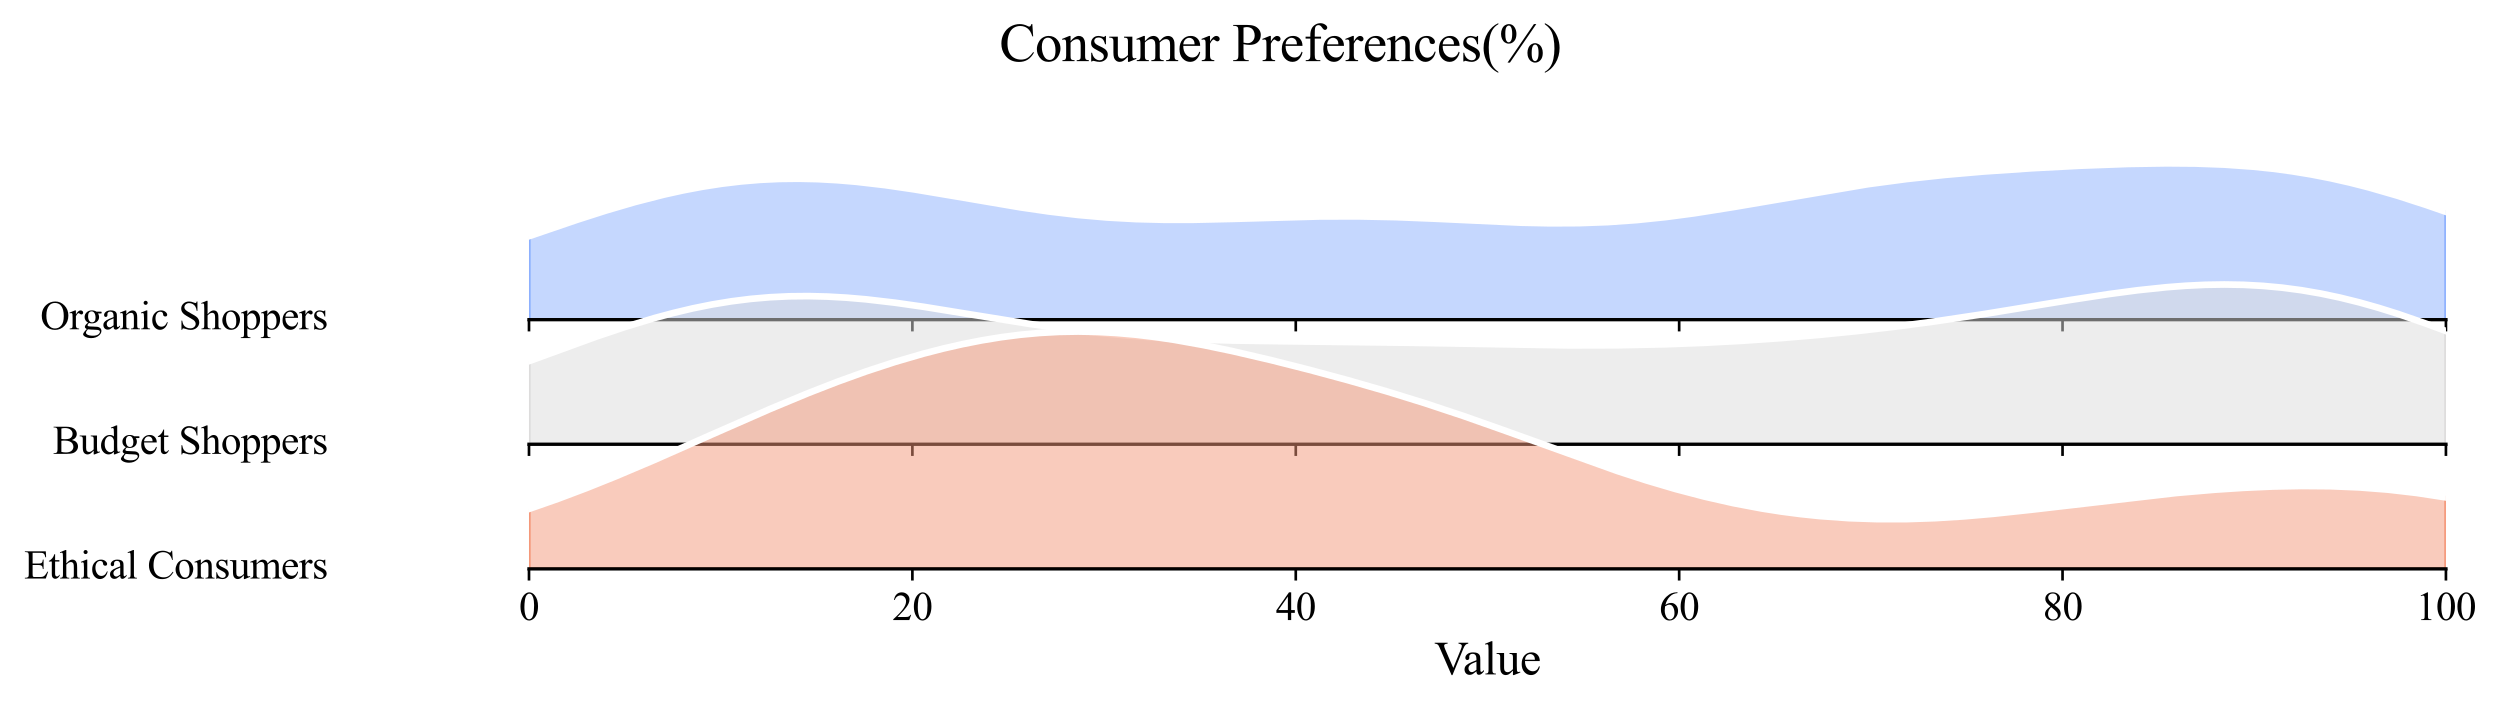 <?xml version="1.0" encoding="utf-8" standalone="no"?>
<!DOCTYPE svg PUBLIC "-//W3C//DTD SVG 1.1//EN"
  "http://www.w3.org/Graphics/SVG/1.1/DTD/svg11.dtd">
<svg xmlns:xlink="http://www.w3.org/1999/xlink" width="749.018pt" height="212.255pt" viewBox="0 0 749.018 212.255" xmlns="http://www.w3.org/2000/svg" version="1.1">
 <defs>
  <style type="text/css">*{stroke-linejoin: round; stroke-linecap: butt}</style>
 </defs>
 <g id="figure_1">
  <g id="patch_1">
   <path d="M 0 212.255 
L 749.018 212.255 
L 749.018 0 
L 0 0 
z
" style="fill: #ffffff"/>
  </g>
  <g id="axes_1">
   <g id="patch_2">
    <path d="M 158.491 95.78 
L 732.818 95.78 
L 732.818 21.12 
L 158.491 21.12 
L 158.491 95.78 
z
" style="fill: none; opacity: 0"/>
   </g>
   <g id="FillBetweenPolyCollection_1">
    <defs>
     <path id="m01e2f250e3" d="M 158.491 -141.492 
L 158.491 -116.475 
L 161.377 -116.475 
L 164.263 -116.475 
L 167.149 -116.475 
L 170.035 -116.475 
L 172.921 -116.475 
L 175.807 -116.475 
L 178.693 -116.475 
L 181.579 -116.475 
L 184.465 -116.475 
L 187.351 -116.475 
L 190.237 -116.475 
L 193.123 -116.475 
L 196.009 -116.475 
L 198.895 -116.475 
L 201.782 -116.475 
L 204.668 -116.475 
L 207.554 -116.475 
L 210.44 -116.475 
L 213.326 -116.475 
L 216.212 -116.475 
L 219.098 -116.475 
L 221.984 -116.475 
L 224.87 -116.475 
L 227.756 -116.475 
L 230.642 -116.475 
L 233.528 -116.475 
L 236.414 -116.475 
L 239.3 -116.475 
L 242.186 -116.475 
L 245.073 -116.475 
L 247.959 -116.475 
L 250.845 -116.475 
L 253.731 -116.475 
L 256.617 -116.475 
L 259.503 -116.475 
L 262.389 -116.475 
L 265.275 -116.475 
L 268.161 -116.475 
L 271.047 -116.475 
L 273.933 -116.475 
L 276.819 -116.475 
L 279.705 -116.475 
L 282.591 -116.475 
L 285.477 -116.475 
L 288.364 -116.475 
L 291.25 -116.475 
L 294.136 -116.475 
L 297.022 -116.475 
L 299.908 -116.475 
L 302.794 -116.475 
L 305.68 -116.475 
L 308.566 -116.475 
L 311.452 -116.475 
L 314.338 -116.475 
L 317.224 -116.475 
L 320.11 -116.475 
L 322.996 -116.475 
L 325.882 -116.475 
L 328.768 -116.475 
L 331.655 -116.475 
L 334.541 -116.475 
L 337.427 -116.475 
L 340.313 -116.475 
L 343.199 -116.475 
L 346.085 -116.475 
L 348.971 -116.475 
L 351.857 -116.475 
L 354.743 -116.475 
L 357.629 -116.475 
L 360.515 -116.475 
L 363.401 -116.475 
L 366.287 -116.475 
L 369.173 -116.475 
L 372.059 -116.475 
L 374.945 -116.475 
L 377.832 -116.475 
L 380.718 -116.475 
L 383.604 -116.475 
L 386.49 -116.475 
L 389.376 -116.475 
L 392.262 -116.475 
L 395.148 -116.475 
L 398.034 -116.475 
L 400.92 -116.475 
L 403.806 -116.475 
L 406.692 -116.475 
L 409.578 -116.475 
L 412.464 -116.475 
L 415.35 -116.475 
L 418.236 -116.475 
L 421.123 -116.475 
L 424.009 -116.475 
L 426.895 -116.475 
L 429.781 -116.475 
L 432.667 -116.475 
L 435.553 -116.475 
L 438.439 -116.475 
L 441.325 -116.475 
L 444.211 -116.475 
L 447.097 -116.475 
L 449.983 -116.475 
L 452.869 -116.475 
L 455.755 -116.475 
L 458.641 -116.475 
L 461.527 -116.475 
L 464.414 -116.475 
L 467.3 -116.475 
L 470.186 -116.475 
L 473.072 -116.475 
L 475.958 -116.475 
L 478.844 -116.475 
L 481.73 -116.475 
L 484.616 -116.475 
L 487.502 -116.475 
L 490.388 -116.475 
L 493.274 -116.475 
L 496.16 -116.475 
L 499.046 -116.475 
L 501.932 -116.475 
L 504.818 -116.475 
L 507.704 -116.475 
L 510.591 -116.475 
L 513.477 -116.475 
L 516.363 -116.475 
L 519.249 -116.475 
L 522.135 -116.475 
L 525.021 -116.475 
L 527.907 -116.475 
L 530.793 -116.475 
L 533.679 -116.475 
L 536.565 -116.475 
L 539.451 -116.475 
L 542.337 -116.475 
L 545.223 -116.475 
L 548.109 -116.475 
L 550.995 -116.475 
L 553.882 -116.475 
L 556.768 -116.475 
L 559.654 -116.475 
L 562.54 -116.475 
L 565.426 -116.475 
L 568.312 -116.475 
L 571.198 -116.475 
L 574.084 -116.475 
L 576.97 -116.475 
L 579.856 -116.475 
L 582.742 -116.475 
L 585.628 -116.475 
L 588.514 -116.475 
L 591.4 -116.475 
L 594.286 -116.475 
L 597.173 -116.475 
L 600.059 -116.475 
L 602.945 -116.475 
L 605.831 -116.475 
L 608.717 -116.475 
L 611.603 -116.475 
L 614.489 -116.475 
L 617.375 -116.475 
L 620.261 -116.475 
L 623.147 -116.475 
L 626.033 -116.475 
L 628.919 -116.475 
L 631.805 -116.475 
L 634.691 -116.475 
L 637.577 -116.475 
L 640.463 -116.475 
L 643.35 -116.475 
L 646.236 -116.475 
L 649.122 -116.475 
L 652.008 -116.475 
L 654.894 -116.475 
L 657.78 -116.475 
L 660.666 -116.475 
L 663.552 -116.475 
L 666.438 -116.475 
L 669.324 -116.475 
L 672.21 -116.475 
L 675.096 -116.475 
L 677.982 -116.475 
L 680.868 -116.475 
L 683.754 -116.475 
L 686.641 -116.475 
L 689.527 -116.475 
L 692.413 -116.475 
L 695.299 -116.475 
L 698.185 -116.475 
L 701.071 -116.475 
L 703.957 -116.475 
L 706.843 -116.475 
L 709.729 -116.475 
L 712.615 -116.475 
L 715.501 -116.475 
L 718.387 -116.475 
L 721.273 -116.475 
L 724.159 -116.475 
L 727.045 -116.475 
L 729.932 -116.475 
L 732.818 -116.475 
L 732.818 -148.787 
L 732.818 -148.787 
L 729.932 -149.801 
L 727.045 -150.792 
L 724.159 -151.758 
L 721.273 -152.694 
L 718.387 -153.599 
L 715.501 -154.47 
L 712.615 -155.304 
L 709.729 -156.101 
L 706.843 -156.857 
L 703.957 -157.572 
L 701.071 -158.244 
L 698.185 -158.872 
L 695.299 -159.456 
L 692.413 -159.996 
L 689.527 -160.491 
L 686.641 -160.942 
L 683.754 -161.349 
L 680.868 -161.713 
L 677.982 -162.035 
L 675.096 -162.317 
L 672.21 -162.56 
L 669.324 -162.765 
L 666.438 -162.935 
L 663.552 -163.071 
L 660.666 -163.176 
L 657.78 -163.251 
L 654.894 -163.3 
L 652.008 -163.323 
L 649.122 -163.323 
L 646.236 -163.303 
L 643.35 -163.264 
L 640.463 -163.207 
L 637.577 -163.136 
L 634.691 -163.051 
L 631.805 -162.954 
L 628.919 -162.846 
L 626.033 -162.728 
L 623.147 -162.601 
L 620.261 -162.465 
L 617.375 -162.322 
L 614.489 -162.17 
L 611.603 -162.01 
L 608.717 -161.842 
L 605.831 -161.666 
L 602.945 -161.48 
L 600.059 -161.285 
L 597.173 -161.079 
L 594.286 -160.862 
L 591.4 -160.632 
L 588.514 -160.39 
L 585.628 -160.132 
L 582.742 -159.86 
L 579.856 -159.572 
L 576.97 -159.267 
L 574.084 -158.945 
L 571.198 -158.606 
L 568.312 -158.248 
L 565.426 -157.872 
L 562.54 -157.478 
L 559.654 -157.066 
L 556.768 -156.638 
L 553.882 -156.193 
L 550.995 -155.732 
L 548.109 -155.258 
L 545.223 -154.772 
L 542.337 -154.275 
L 539.451 -153.77 
L 536.565 -153.258 
L 533.679 -152.742 
L 530.793 -152.225 
L 527.907 -151.709 
L 525.021 -151.196 
L 522.135 -150.691 
L 519.249 -150.195 
L 516.363 -149.711 
L 513.477 -149.242 
L 510.591 -148.791 
L 507.704 -148.36 
L 504.818 -147.952 
L 501.932 -147.569 
L 499.046 -147.212 
L 496.16 -146.884 
L 493.274 -146.586 
L 490.388 -146.319 
L 487.502 -146.085 
L 484.616 -145.883 
L 481.73 -145.713 
L 478.844 -145.577 
L 475.958 -145.472 
L 473.072 -145.399 
L 470.186 -145.356 
L 467.3 -145.342 
L 464.414 -145.356 
L 461.527 -145.394 
L 458.641 -145.456 
L 455.755 -145.537 
L 452.869 -145.637 
L 449.983 -145.752 
L 447.097 -145.879 
L 444.211 -146.015 
L 441.325 -146.158 
L 438.439 -146.304 
L 435.553 -146.451 
L 432.667 -146.596 
L 429.781 -146.735 
L 426.895 -146.867 
L 424.009 -146.99 
L 421.123 -147.101 
L 418.236 -147.199 
L 415.35 -147.281 
L 412.464 -147.348 
L 409.578 -147.398 
L 406.692 -147.431 
L 403.806 -147.446 
L 400.92 -147.444 
L 398.034 -147.425 
L 395.148 -147.391 
L 392.262 -147.342 
L 389.376 -147.28 
L 386.49 -147.208 
L 383.604 -147.126 
L 380.718 -147.037 
L 377.832 -146.944 
L 374.945 -146.85 
L 372.059 -146.757 
L 369.173 -146.668 
L 366.287 -146.586 
L 363.401 -146.514 
L 360.515 -146.455 
L 357.629 -146.412 
L 354.743 -146.386 
L 351.857 -146.382 
L 348.971 -146.4 
L 346.085 -146.443 
L 343.199 -146.514 
L 340.313 -146.613 
L 337.427 -146.741 
L 334.541 -146.9 
L 331.655 -147.091 
L 328.768 -147.313 
L 325.882 -147.566 
L 322.996 -147.85 
L 320.11 -148.164 
L 317.224 -148.507 
L 314.338 -148.878 
L 311.452 -149.274 
L 308.566 -149.693 
L 305.68 -150.134 
L 302.794 -150.594 
L 299.908 -151.069 
L 297.022 -151.557 
L 294.136 -152.054 
L 291.25 -152.557 
L 288.364 -153.063 
L 285.477 -153.568 
L 282.591 -154.069 
L 279.705 -154.561 
L 276.819 -155.042 
L 273.933 -155.507 
L 271.047 -155.953 
L 268.161 -156.376 
L 265.275 -156.774 
L 262.389 -157.142 
L 259.503 -157.479 
L 256.617 -157.78 
L 253.731 -158.044 
L 250.845 -158.268 
L 247.959 -158.449 
L 245.073 -158.585 
L 242.186 -158.674 
L 239.3 -158.716 
L 236.414 -158.708 
L 233.528 -158.649 
L 230.642 -158.539 
L 227.756 -158.376 
L 224.87 -158.162 
L 221.984 -157.894 
L 219.098 -157.575 
L 216.212 -157.203 
L 213.326 -156.781 
L 210.44 -156.308 
L 207.554 -155.786 
L 204.668 -155.216 
L 201.782 -154.601 
L 198.895 -153.941 
L 196.009 -153.24 
L 193.123 -152.498 
L 190.237 -151.719 
L 187.351 -150.905 
L 184.465 -150.059 
L 181.579 -149.184 
L 178.693 -148.282 
L 175.807 -147.357 
L 172.921 -146.412 
L 170.035 -145.45 
L 167.149 -144.473 
L 164.263 -143.486 
L 161.377 -142.491 
L 158.491 -141.492 
z
" style="stroke: #8db0fe"/>
    </defs>
    <g clip-path="url(#p6612069a3a)">
     <use xlink:href="#m01e2f250e3" x="0" y="212.255" style="fill: #8db0fe; fill-opacity: 0.5; stroke: #8db0fe"/>
    </g>
   </g>
   <g id="matplotlib.axis_1">
    <g id="xtick_1">
     <g id="line2d_1">
      <defs>
       <path id="ma4f6c2b40b" d="M 0 0 
L 0 3.5 
" style="stroke: #000000; stroke-width: 0.8"/>
      </defs>
      <g>
       <use xlink:href="#ma4f6c2b40b" x="158.491" y="95.78" style="stroke: #000000; stroke-width: 0.8"/>
      </g>
     </g>
    </g>
    <g id="xtick_2">
     <g id="line2d_2">
      <g>
       <use xlink:href="#ma4f6c2b40b" x="273.356" y="95.78" style="stroke: #000000; stroke-width: 0.8"/>
      </g>
     </g>
    </g>
    <g id="xtick_3">
     <g id="line2d_3">
      <g>
       <use xlink:href="#ma4f6c2b40b" x="388.221" y="95.78" style="stroke: #000000; stroke-width: 0.8"/>
      </g>
     </g>
    </g>
    <g id="xtick_4">
     <g id="line2d_4">
      <g>
       <use xlink:href="#ma4f6c2b40b" x="503.087" y="95.78" style="stroke: #000000; stroke-width: 0.8"/>
      </g>
     </g>
    </g>
    <g id="xtick_5">
     <g id="line2d_5">
      <g>
       <use xlink:href="#ma4f6c2b40b" x="617.952" y="95.78" style="stroke: #000000; stroke-width: 0.8"/>
      </g>
     </g>
    </g>
    <g id="xtick_6">
     <g id="line2d_6">
      <g>
       <use xlink:href="#ma4f6c2b40b" x="732.818" y="95.78" style="stroke: #000000; stroke-width: 0.8"/>
      </g>
     </g>
    </g>
   </g>
   <g id="matplotlib.axis_2"/>
   <g id="line2d_7">
    <path d="M 158.491 70.763 
L 172.921 65.843 
L 181.579 63.071 
L 190.237 60.536 
L 198.895 58.314 
L 204.668 57.039 
L 210.44 55.948 
L 216.212 55.052 
L 221.984 54.361 
L 227.756 53.879 
L 233.528 53.606 
L 239.3 53.54 
L 245.073 53.671 
L 250.845 53.988 
L 256.617 54.475 
L 265.275 55.482 
L 273.933 56.749 
L 285.477 58.687 
L 305.68 62.121 
L 314.338 63.378 
L 322.996 64.405 
L 331.655 65.164 
L 340.313 65.643 
L 348.971 65.855 
L 357.629 65.844 
L 369.173 65.587 
L 395.148 64.864 
L 406.692 64.825 
L 418.236 65.057 
L 429.781 65.52 
L 455.755 66.718 
L 464.414 66.9 
L 473.072 66.856 
L 481.73 66.542 
L 490.388 65.936 
L 499.046 65.043 
L 507.704 63.895 
L 519.249 62.061 
L 559.654 55.189 
L 571.198 53.65 
L 582.742 52.395 
L 594.286 51.393 
L 608.717 50.413 
L 623.147 49.654 
L 637.577 49.119 
L 649.122 48.932 
L 657.78 49.004 
L 666.438 49.32 
L 675.096 49.938 
L 680.868 50.542 
L 686.641 51.313 
L 692.413 52.259 
L 698.185 53.383 
L 703.957 54.684 
L 709.729 56.155 
L 718.387 58.657 
L 727.045 61.463 
L 732.818 63.468 
L 732.818 63.468 
" clip-path="url(#p6612069a3a)" style="fill: none; stroke: #ffffff; stroke-width: 2; stroke-linecap: square"/>
   </g>
   <g id="line2d_8">
    <path d="M 158.491 95.78 
L 732.818 95.78 
" style="fill: none; stroke: #000000; stroke-linecap: square"/>
   </g>
   <g id="text_1">
    <g id="patch_3">
     <path d="M 8.121 105.201 
L 102.146 105.201 
L 102.146 86.359 
L 8.121 86.359 
z
" style="fill: #ffffff; opacity: 0.5"/>
    </g>
    <!-- Organic Shoppers -->
    <g transform="translate(12.081 98.652) scale(0.12 -0.12)">
     <defs>
      <path id="TimesNewRomanPSMT-4f" d="M 2341 4334 
Q 3166 4334 3770 3707 
Q 4375 3081 4375 2144 
Q 4375 1178 3765 540 
Q 3156 -97 2291 -97 
Q 1416 -97 820 525 
Q 225 1147 225 2134 
Q 225 3144 913 3781 
Q 1509 4334 2341 4334 
z
M 2281 4106 
Q 1713 4106 1369 3684 
Q 941 3159 941 2147 
Q 941 1109 1384 550 
Q 1725 125 2284 125 
Q 2881 125 3270 590 
Q 3659 1056 3659 2059 
Q 3659 3147 3231 3681 
Q 2888 4106 2281 4106 
z
" transform="scale(0.016)"/>
      <path id="TimesNewRomanPSMT-72" d="M 1038 2947 
L 1038 2303 
Q 1397 2947 1775 2947 
Q 1947 2947 2059 2842 
Q 2172 2738 2172 2600 
Q 2172 2478 2090 2393 
Q 2009 2309 1897 2309 
Q 1788 2309 1652 2417 
Q 1516 2525 1450 2525 
Q 1394 2525 1328 2463 
Q 1188 2334 1038 2041 
L 1038 669 
Q 1038 431 1097 309 
Q 1138 225 1241 169 
Q 1344 113 1538 113 
L 1538 0 
L 72 0 
L 72 113 
Q 291 113 397 181 
Q 475 231 506 341 
Q 522 394 522 644 
L 522 1753 
Q 522 2253 501 2348 
Q 481 2444 426 2487 
Q 372 2531 291 2531 
Q 194 2531 72 2484 
L 41 2597 
L 906 2947 
L 1038 2947 
z
" transform="scale(0.016)"/>
      <path id="TimesNewRomanPSMT-67" d="M 966 1044 
Q 703 1172 562 1401 
Q 422 1631 422 1909 
Q 422 2334 742 2640 
Q 1063 2947 1563 2947 
Q 1972 2947 2272 2747 
L 2878 2747 
Q 3013 2747 3034 2739 
Q 3056 2731 3066 2713 
Q 3084 2684 3084 2613 
Q 3084 2531 3069 2500 
Q 3059 2484 3036 2475 
Q 3013 2466 2878 2466 
L 2506 2466 
Q 2681 2241 2681 1891 
Q 2681 1491 2375 1206 
Q 2069 922 1553 922 
Q 1341 922 1119 984 
Q 981 866 932 777 
Q 884 688 884 625 
Q 884 572 936 522 
Q 988 472 1138 450 
Q 1225 438 1575 428 
Q 2219 413 2409 384 
Q 2700 344 2873 169 
Q 3047 -6 3047 -263 
Q 3047 -616 2716 -925 
Q 2228 -1381 1444 -1381 
Q 841 -1381 425 -1109 
Q 191 -953 191 -784 
Q 191 -709 225 -634 
Q 278 -519 444 -313 
Q 466 -284 763 25 
Q 600 122 533 198 
Q 466 275 466 372 
Q 466 481 555 628 
Q 644 775 966 1044 
z
M 1509 2797 
Q 1278 2797 1122 2612 
Q 966 2428 966 2047 
Q 966 1553 1178 1281 
Q 1341 1075 1591 1075 
Q 1828 1075 1981 1253 
Q 2134 1431 2134 1813 
Q 2134 2309 1919 2591 
Q 1759 2797 1509 2797 
z
M 934 0 
Q 788 -159 713 -296 
Q 638 -434 638 -550 
Q 638 -700 819 -813 
Q 1131 -1006 1722 -1006 
Q 2284 -1006 2551 -807 
Q 2819 -609 2819 -384 
Q 2819 -222 2659 -153 
Q 2497 -84 2016 -72 
Q 1313 -53 934 0 
z
" transform="scale(0.016)"/>
      <path id="TimesNewRomanPSMT-61" d="M 1822 413 
Q 1381 72 1269 19 
Q 1100 -59 909 -59 
Q 613 -59 420 144 
Q 228 347 228 678 
Q 228 888 322 1041 
Q 450 1253 767 1440 
Q 1084 1628 1822 1897 
L 1822 2009 
Q 1822 2438 1686 2597 
Q 1550 2756 1291 2756 
Q 1094 2756 978 2650 
Q 859 2544 859 2406 
L 866 2225 
Q 866 2081 792 2003 
Q 719 1925 600 1925 
Q 484 1925 411 2006 
Q 338 2088 338 2228 
Q 338 2497 613 2722 
Q 888 2947 1384 2947 
Q 1766 2947 2009 2819 
Q 2194 2722 2281 2516 
Q 2338 2381 2338 1966 
L 2338 994 
Q 2338 584 2353 492 
Q 2369 400 2405 369 
Q 2441 338 2488 338 
Q 2538 338 2575 359 
Q 2641 400 2828 588 
L 2828 413 
Q 2478 -56 2159 -56 
Q 2006 -56 1915 50 
Q 1825 156 1822 413 
z
M 1822 616 
L 1822 1706 
Q 1350 1519 1213 1441 
Q 966 1303 859 1153 
Q 753 1003 753 825 
Q 753 600 887 451 
Q 1022 303 1197 303 
Q 1434 303 1822 616 
z
" transform="scale(0.016)"/>
      <path id="TimesNewRomanPSMT-6e" d="M 1034 2341 
Q 1538 2947 1994 2947 
Q 2228 2947 2397 2830 
Q 2566 2713 2666 2444 
Q 2734 2256 2734 1869 
L 2734 647 
Q 2734 375 2778 278 
Q 2813 200 2889 156 
Q 2966 113 3172 113 
L 3172 0 
L 1756 0 
L 1756 113 
L 1816 113 
Q 2016 113 2095 173 
Q 2175 234 2206 353 
Q 2219 400 2219 647 
L 2219 1819 
Q 2219 2209 2117 2386 
Q 2016 2563 1775 2563 
Q 1403 2563 1034 2156 
L 1034 647 
Q 1034 356 1069 288 
Q 1113 197 1189 155 
Q 1266 113 1500 113 
L 1500 0 
L 84 0 
L 84 113 
L 147 113 
Q 366 113 442 223 
Q 519 334 519 647 
L 519 1709 
Q 519 2225 495 2337 
Q 472 2450 423 2490 
Q 375 2531 294 2531 
Q 206 2531 84 2484 
L 38 2597 
L 900 2947 
L 1034 2947 
L 1034 2341 
z
" transform="scale(0.016)"/>
      <path id="TimesNewRomanPSMT-69" d="M 928 4444 
Q 1059 4444 1151 4351 
Q 1244 4259 1244 4128 
Q 1244 3997 1151 3903 
Q 1059 3809 928 3809 
Q 797 3809 703 3903 
Q 609 3997 609 4128 
Q 609 4259 701 4351 
Q 794 4444 928 4444 
z
M 1188 2947 
L 1188 647 
Q 1188 378 1227 289 
Q 1266 200 1342 156 
Q 1419 113 1622 113 
L 1622 0 
L 231 0 
L 231 113 
Q 441 113 512 153 
Q 584 194 626 287 
Q 669 381 669 647 
L 669 1750 
Q 669 2216 641 2353 
Q 619 2453 572 2492 
Q 525 2531 444 2531 
Q 356 2531 231 2484 
L 188 2597 
L 1050 2947 
L 1188 2947 
z
" transform="scale(0.016)"/>
      <path id="TimesNewRomanPSMT-63" d="M 2631 1088 
Q 2516 522 2178 217 
Q 1841 -88 1431 -88 
Q 944 -88 581 321 
Q 219 731 219 1428 
Q 219 2103 620 2525 
Q 1022 2947 1584 2947 
Q 2006 2947 2278 2723 
Q 2550 2500 2550 2259 
Q 2550 2141 2473 2067 
Q 2397 1994 2259 1994 
Q 2075 1994 1981 2113 
Q 1928 2178 1911 2362 
Q 1894 2547 1784 2644 
Q 1675 2738 1481 2738 
Q 1169 2738 978 2506 
Q 725 2200 725 1697 
Q 725 1184 976 792 
Q 1228 400 1656 400 
Q 1963 400 2206 609 
Q 2378 753 2541 1131 
L 2631 1088 
z
" transform="scale(0.016)"/>
      <path id="TimesNewRomanPSMT-20" transform="scale(0.016)"/>
      <path id="TimesNewRomanPSMT-53" d="M 2934 4334 
L 2934 2869 
L 2819 2869 
Q 2763 3291 2617 3541 
Q 2472 3791 2203 3937 
Q 1934 4084 1647 4084 
Q 1322 4084 1109 3886 
Q 897 3688 897 3434 
Q 897 3241 1031 3081 
Q 1225 2847 1953 2456 
Q 2547 2138 2764 1967 
Q 2981 1797 3098 1565 
Q 3216 1334 3216 1081 
Q 3216 600 2842 251 
Q 2469 -97 1881 -97 
Q 1697 -97 1534 -69 
Q 1438 -53 1133 45 
Q 828 144 747 144 
Q 669 144 623 97 
Q 578 50 556 -97 
L 441 -97 
L 441 1356 
L 556 1356 
Q 638 900 775 673 
Q 913 447 1195 297 
Q 1478 147 1816 147 
Q 2206 147 2432 353 
Q 2659 559 2659 841 
Q 2659 997 2573 1156 
Q 2488 1316 2306 1453 
Q 2184 1547 1640 1851 
Q 1097 2156 867 2337 
Q 638 2519 519 2737 
Q 400 2956 400 3219 
Q 400 3675 750 4004 
Q 1100 4334 1641 4334 
Q 1978 4334 2356 4169 
Q 2531 4091 2603 4091 
Q 2684 4091 2736 4139 
Q 2788 4188 2819 4334 
L 2934 4334 
z
" transform="scale(0.016)"/>
      <path id="TimesNewRomanPSMT-68" d="M 1041 4444 
L 1041 2350 
Q 1388 2731 1591 2839 
Q 1794 2947 1997 2947 
Q 2241 2947 2416 2812 
Q 2591 2678 2675 2391 
Q 2734 2191 2734 1659 
L 2734 647 
Q 2734 375 2778 275 
Q 2809 200 2884 156 
Q 2959 113 3159 113 
L 3159 0 
L 1753 0 
L 1753 113 
L 1819 113 
Q 2019 113 2097 173 
Q 2175 234 2206 353 
Q 2216 403 2216 647 
L 2216 1659 
Q 2216 2128 2167 2275 
Q 2119 2422 2012 2495 
Q 1906 2569 1756 2569 
Q 1603 2569 1437 2487 
Q 1272 2406 1041 2159 
L 1041 647 
Q 1041 353 1073 281 
Q 1106 209 1195 161 
Q 1284 113 1503 113 
L 1503 0 
L 84 0 
L 84 113 
Q 275 113 384 172 
Q 447 203 484 290 
Q 522 378 522 647 
L 522 3238 
Q 522 3728 498 3840 
Q 475 3953 426 3993 
Q 378 4034 297 4034 
Q 231 4034 84 3984 
L 41 4094 
L 897 4444 
L 1041 4444 
z
" transform="scale(0.016)"/>
      <path id="TimesNewRomanPSMT-6f" d="M 1600 2947 
Q 2250 2947 2644 2453 
Q 2978 2031 2978 1484 
Q 2978 1100 2793 706 
Q 2609 313 2286 112 
Q 1963 -88 1566 -88 
Q 919 -88 538 428 
Q 216 863 216 1403 
Q 216 1797 411 2186 
Q 606 2575 925 2761 
Q 1244 2947 1600 2947 
z
M 1503 2744 
Q 1338 2744 1170 2645 
Q 1003 2547 900 2300 
Q 797 2053 797 1666 
Q 797 1041 1045 587 
Q 1294 134 1700 134 
Q 2003 134 2200 384 
Q 2397 634 2397 1244 
Q 2397 2006 2069 2444 
Q 1847 2744 1503 2744 
z
" transform="scale(0.016)"/>
      <path id="TimesNewRomanPSMT-70" d="M -6 2578 
L 875 2934 
L 994 2934 
L 994 2266 
Q 1216 2644 1439 2795 
Q 1663 2947 1909 2947 
Q 2341 2947 2628 2609 
Q 2981 2197 2981 1534 
Q 2981 794 2556 309 
Q 2206 -88 1675 -88 
Q 1444 -88 1275 -22 
Q 1150 25 994 166 
L 994 -706 
Q 994 -1000 1030 -1079 
Q 1066 -1159 1155 -1206 
Q 1244 -1253 1478 -1253 
L 1478 -1369 
L -22 -1369 
L -22 -1253 
L 56 -1253 
Q 228 -1256 350 -1188 
Q 409 -1153 442 -1076 
Q 475 -1000 475 -688 
L 475 2019 
Q 475 2297 450 2372 
Q 425 2447 370 2484 
Q 316 2522 222 2522 
Q 147 2522 31 2478 
L -6 2578 
z
M 994 2081 
L 994 1013 
Q 994 666 1022 556 
Q 1066 375 1236 237 
Q 1406 100 1666 100 
Q 1978 100 2172 344 
Q 2425 663 2425 1241 
Q 2425 1897 2138 2250 
Q 1938 2494 1663 2494 
Q 1513 2494 1366 2419 
Q 1253 2363 994 2081 
z
" transform="scale(0.016)"/>
      <path id="TimesNewRomanPSMT-65" d="M 681 1784 
Q 678 1147 991 784 
Q 1303 422 1725 422 
Q 2006 422 2214 576 
Q 2422 731 2563 1106 
L 2659 1044 
Q 2594 616 2278 264 
Q 1963 -88 1488 -88 
Q 972 -88 605 314 
Q 238 716 238 1394 
Q 238 2128 614 2539 
Q 991 2950 1559 2950 
Q 2041 2950 2350 2633 
Q 2659 2316 2659 1784 
L 681 1784 
z
M 681 1966 
L 2006 1966 
Q 1991 2241 1941 2353 
Q 1863 2528 1708 2628 
Q 1553 2728 1384 2728 
Q 1125 2728 920 2526 
Q 716 2325 681 1966 
z
" transform="scale(0.016)"/>
      <path id="TimesNewRomanPSMT-73" d="M 2050 2947 
L 2050 1972 
L 1947 1972 
Q 1828 2431 1642 2597 
Q 1456 2763 1169 2763 
Q 950 2763 815 2647 
Q 681 2531 681 2391 
Q 681 2216 781 2091 
Q 878 1963 1175 1819 
L 1631 1597 
Q 2266 1288 2266 781 
Q 2266 391 1970 151 
Q 1675 -88 1309 -88 
Q 1047 -88 709 6 
Q 606 38 541 38 
Q 469 38 428 -44 
L 325 -44 
L 325 978 
L 428 978 
Q 516 541 762 319 
Q 1009 97 1316 97 
Q 1531 97 1667 223 
Q 1803 350 1803 528 
Q 1803 744 1651 891 
Q 1500 1038 1047 1263 
Q 594 1488 453 1669 
Q 313 1847 313 2119 
Q 313 2472 555 2709 
Q 797 2947 1181 2947 
Q 1350 2947 1591 2875 
Q 1750 2828 1803 2828 
Q 1853 2828 1881 2850 
Q 1909 2872 1947 2947 
L 2050 2947 
z
" transform="scale(0.016)"/>
     </defs>
     <use xlink:href="#TimesNewRomanPSMT-4f"/>
     <use xlink:href="#TimesNewRomanPSMT-72" transform="translate(72.217 0)"/>
     <use xlink:href="#TimesNewRomanPSMT-67" transform="translate(103.768 0)"/>
     <use xlink:href="#TimesNewRomanPSMT-61" transform="translate(153.768 0)"/>
     <use xlink:href="#TimesNewRomanPSMT-6e" transform="translate(198.152 0)"/>
     <use xlink:href="#TimesNewRomanPSMT-69" transform="translate(248.152 0)"/>
     <use xlink:href="#TimesNewRomanPSMT-63" transform="translate(275.936 0)"/>
     <use xlink:href="#TimesNewRomanPSMT-20" transform="translate(320.32 0)"/>
     <use xlink:href="#TimesNewRomanPSMT-53" transform="translate(345.32 0)"/>
     <use xlink:href="#TimesNewRomanPSMT-68" transform="translate(400.936 0)"/>
     <use xlink:href="#TimesNewRomanPSMT-6f" transform="translate(450.936 0)"/>
     <use xlink:href="#TimesNewRomanPSMT-70" transform="translate(500.936 0)"/>
     <use xlink:href="#TimesNewRomanPSMT-70" transform="translate(550.936 0)"/>
     <use xlink:href="#TimesNewRomanPSMT-65" transform="translate(600.936 0)"/>
     <use xlink:href="#TimesNewRomanPSMT-72" transform="translate(645.32 0)"/>
     <use xlink:href="#TimesNewRomanPSMT-73" transform="translate(678.621 0)"/>
    </g>
   </g>
  </g>
  <g id="axes_2">
   <g id="patch_4">
    <path d="M 158.491 133.11 
L 732.818 133.11 
L 732.818 58.45 
L 158.491 58.45 
L 158.491 133.11 
z
" style="fill: none; opacity: 0"/>
   </g>
   <g id="FillBetweenPolyCollection_2">
    <defs>
     <path id="mf55eacbb51" d="M 158.491 -104.062 
L 158.491 -79.145 
L 161.377 -79.145 
L 164.263 -79.145 
L 167.149 -79.145 
L 170.035 -79.145 
L 172.921 -79.145 
L 175.807 -79.145 
L 178.693 -79.145 
L 181.579 -79.145 
L 184.465 -79.145 
L 187.351 -79.145 
L 190.237 -79.145 
L 193.123 -79.145 
L 196.009 -79.145 
L 198.895 -79.145 
L 201.782 -79.145 
L 204.668 -79.145 
L 207.554 -79.145 
L 210.44 -79.145 
L 213.326 -79.145 
L 216.212 -79.145 
L 219.098 -79.145 
L 221.984 -79.145 
L 224.87 -79.145 
L 227.756 -79.145 
L 230.642 -79.145 
L 233.528 -79.145 
L 236.414 -79.145 
L 239.3 -79.145 
L 242.186 -79.145 
L 245.073 -79.145 
L 247.959 -79.145 
L 250.845 -79.145 
L 253.731 -79.145 
L 256.617 -79.145 
L 259.503 -79.145 
L 262.389 -79.145 
L 265.275 -79.145 
L 268.161 -79.145 
L 271.047 -79.145 
L 273.933 -79.145 
L 276.819 -79.145 
L 279.705 -79.145 
L 282.591 -79.145 
L 285.477 -79.145 
L 288.364 -79.145 
L 291.25 -79.145 
L 294.136 -79.145 
L 297.022 -79.145 
L 299.908 -79.145 
L 302.794 -79.145 
L 305.68 -79.145 
L 308.566 -79.145 
L 311.452 -79.145 
L 314.338 -79.145 
L 317.224 -79.145 
L 320.11 -79.145 
L 322.996 -79.145 
L 325.882 -79.145 
L 328.768 -79.145 
L 331.655 -79.145 
L 334.541 -79.145 
L 337.427 -79.145 
L 340.313 -79.145 
L 343.199 -79.145 
L 346.085 -79.145 
L 348.971 -79.145 
L 351.857 -79.145 
L 354.743 -79.145 
L 357.629 -79.145 
L 360.515 -79.145 
L 363.401 -79.145 
L 366.287 -79.145 
L 369.173 -79.145 
L 372.059 -79.145 
L 374.945 -79.145 
L 377.832 -79.145 
L 380.718 -79.145 
L 383.604 -79.145 
L 386.49 -79.145 
L 389.376 -79.145 
L 392.262 -79.145 
L 395.148 -79.145 
L 398.034 -79.145 
L 400.92 -79.145 
L 403.806 -79.145 
L 406.692 -79.145 
L 409.578 -79.145 
L 412.464 -79.145 
L 415.35 -79.145 
L 418.236 -79.145 
L 421.123 -79.145 
L 424.009 -79.145 
L 426.895 -79.145 
L 429.781 -79.145 
L 432.667 -79.145 
L 435.553 -79.145 
L 438.439 -79.145 
L 441.325 -79.145 
L 444.211 -79.145 
L 447.097 -79.145 
L 449.983 -79.145 
L 452.869 -79.145 
L 455.755 -79.145 
L 458.641 -79.145 
L 461.527 -79.145 
L 464.414 -79.145 
L 467.3 -79.145 
L 470.186 -79.145 
L 473.072 -79.145 
L 475.958 -79.145 
L 478.844 -79.145 
L 481.73 -79.145 
L 484.616 -79.145 
L 487.502 -79.145 
L 490.388 -79.145 
L 493.274 -79.145 
L 496.16 -79.145 
L 499.046 -79.145 
L 501.932 -79.145 
L 504.818 -79.145 
L 507.704 -79.145 
L 510.591 -79.145 
L 513.477 -79.145 
L 516.363 -79.145 
L 519.249 -79.145 
L 522.135 -79.145 
L 525.021 -79.145 
L 527.907 -79.145 
L 530.793 -79.145 
L 533.679 -79.145 
L 536.565 -79.145 
L 539.451 -79.145 
L 542.337 -79.145 
L 545.223 -79.145 
L 548.109 -79.145 
L 550.995 -79.145 
L 553.882 -79.145 
L 556.768 -79.145 
L 559.654 -79.145 
L 562.54 -79.145 
L 565.426 -79.145 
L 568.312 -79.145 
L 571.198 -79.145 
L 574.084 -79.145 
L 576.97 -79.145 
L 579.856 -79.145 
L 582.742 -79.145 
L 585.628 -79.145 
L 588.514 -79.145 
L 591.4 -79.145 
L 594.286 -79.145 
L 597.173 -79.145 
L 600.059 -79.145 
L 602.945 -79.145 
L 605.831 -79.145 
L 608.717 -79.145 
L 611.603 -79.145 
L 614.489 -79.145 
L 617.375 -79.145 
L 620.261 -79.145 
L 623.147 -79.145 
L 626.033 -79.145 
L 628.919 -79.145 
L 631.805 -79.145 
L 634.691 -79.145 
L 637.577 -79.145 
L 640.463 -79.145 
L 643.35 -79.145 
L 646.236 -79.145 
L 649.122 -79.145 
L 652.008 -79.145 
L 654.894 -79.145 
L 657.78 -79.145 
L 660.666 -79.145 
L 663.552 -79.145 
L 666.438 -79.145 
L 669.324 -79.145 
L 672.21 -79.145 
L 675.096 -79.145 
L 677.982 -79.145 
L 680.868 -79.145 
L 683.754 -79.145 
L 686.641 -79.145 
L 689.527 -79.145 
L 692.413 -79.145 
L 695.299 -79.145 
L 698.185 -79.145 
L 701.071 -79.145 
L 703.957 -79.145 
L 706.843 -79.145 
L 709.729 -79.145 
L 712.615 -79.145 
L 715.501 -79.145 
L 718.387 -79.145 
L 721.273 -79.145 
L 724.159 -79.145 
L 727.045 -79.145 
L 729.932 -79.145 
L 732.818 -79.145 
L 732.818 -113.082 
L 732.818 -113.082 
L 729.932 -114.169 
L 727.045 -115.231 
L 724.159 -116.264 
L 721.273 -117.264 
L 718.387 -118.228 
L 715.501 -119.154 
L 712.615 -120.037 
L 709.729 -120.875 
L 706.843 -121.666 
L 703.957 -122.407 
L 701.071 -123.096 
L 698.185 -123.731 
L 695.299 -124.312 
L 692.413 -124.836 
L 689.527 -125.304 
L 686.641 -125.715 
L 683.754 -126.068 
L 680.868 -126.365 
L 677.982 -126.604 
L 675.096 -126.789 
L 672.21 -126.918 
L 669.324 -126.995 
L 666.438 -127.02 
L 663.552 -126.995 
L 660.666 -126.923 
L 657.78 -126.805 
L 654.894 -126.645 
L 652.008 -126.444 
L 649.122 -126.206 
L 646.236 -125.932 
L 643.35 -125.627 
L 640.463 -125.293 
L 637.577 -124.933 
L 634.691 -124.549 
L 631.805 -124.144 
L 628.919 -123.722 
L 626.033 -123.285 
L 623.147 -122.835 
L 620.261 -122.375 
L 617.375 -121.908 
L 614.489 -121.436 
L 611.603 -120.96 
L 608.717 -120.483 
L 605.831 -120.007 
L 602.945 -119.534 
L 600.059 -119.064 
L 597.173 -118.6 
L 594.286 -118.142 
L 591.4 -117.691 
L 588.514 -117.249 
L 585.628 -116.816 
L 582.742 -116.394 
L 579.856 -115.981 
L 576.97 -115.58 
L 574.084 -115.19 
L 571.198 -114.811 
L 568.312 -114.444 
L 565.426 -114.089 
L 562.54 -113.746 
L 559.654 -113.415 
L 556.768 -113.095 
L 553.882 -112.788 
L 550.995 -112.492 
L 548.109 -112.208 
L 545.223 -111.935 
L 542.337 -111.674 
L 539.451 -111.424 
L 536.565 -111.185 
L 533.679 -110.958 
L 530.793 -110.742 
L 527.907 -110.537 
L 525.021 -110.343 
L 522.135 -110.161 
L 519.249 -109.99 
L 516.363 -109.83 
L 513.477 -109.681 
L 510.591 -109.544 
L 507.704 -109.418 
L 504.818 -109.303 
L 501.932 -109.2 
L 499.046 -109.107 
L 496.16 -109.027 
L 493.274 -108.957 
L 490.388 -108.898 
L 487.502 -108.85 
L 484.616 -108.812 
L 481.73 -108.785 
L 478.844 -108.768 
L 475.958 -108.76 
L 473.072 -108.761 
L 470.186 -108.771 
L 467.3 -108.789 
L 464.414 -108.814 
L 461.527 -108.846 
L 458.641 -108.884 
L 455.755 -108.927 
L 452.869 -108.975 
L 449.983 -109.026 
L 447.097 -109.081 
L 444.211 -109.138 
L 441.325 -109.196 
L 438.439 -109.255 
L 435.553 -109.315 
L 432.667 -109.373 
L 429.781 -109.43 
L 426.895 -109.486 
L 424.009 -109.539 
L 421.123 -109.59 
L 418.236 -109.638 
L 415.35 -109.682 
L 412.464 -109.723 
L 409.578 -109.761 
L 406.692 -109.796 
L 403.806 -109.828 
L 400.92 -109.858 
L 398.034 -109.886 
L 395.148 -109.912 
L 392.262 -109.937 
L 389.376 -109.963 
L 386.49 -109.99 
L 383.604 -110.018 
L 380.718 -110.05 
L 377.832 -110.086 
L 374.945 -110.128 
L 372.059 -110.177 
L 369.173 -110.234 
L 366.287 -110.3 
L 363.401 -110.378 
L 360.515 -110.467 
L 357.629 -110.57 
L 354.743 -110.688 
L 351.857 -110.822 
L 348.971 -110.973 
L 346.085 -111.143 
L 343.199 -111.331 
L 340.313 -111.539 
L 337.427 -111.768 
L 334.541 -112.018 
L 331.655 -112.289 
L 328.768 -112.581 
L 325.882 -112.894 
L 322.996 -113.229 
L 320.11 -113.584 
L 317.224 -113.959 
L 314.338 -114.352 
L 311.452 -114.763 
L 308.566 -115.19 
L 305.68 -115.631 
L 302.794 -116.085 
L 299.908 -116.549 
L 297.022 -117.021 
L 294.136 -117.499 
L 291.25 -117.98 
L 288.364 -118.46 
L 285.477 -118.938 
L 282.591 -119.41 
L 279.705 -119.872 
L 276.819 -120.322 
L 273.933 -120.756 
L 271.047 -121.171 
L 268.161 -121.563 
L 265.275 -121.928 
L 262.389 -122.265 
L 259.503 -122.568 
L 256.617 -122.836 
L 253.731 -123.065 
L 250.845 -123.252 
L 247.959 -123.395 
L 245.073 -123.491 
L 242.186 -123.538 
L 239.3 -123.534 
L 236.414 -123.477 
L 233.528 -123.367 
L 230.642 -123.201 
L 227.756 -122.979 
L 224.87 -122.701 
L 221.984 -122.366 
L 219.098 -121.975 
L 216.212 -121.528 
L 213.326 -121.027 
L 210.44 -120.471 
L 207.554 -119.863 
L 204.668 -119.204 
L 201.782 -118.497 
L 198.895 -117.743 
L 196.009 -116.946 
L 193.123 -116.108 
L 190.237 -115.231 
L 187.351 -114.321 
L 184.465 -113.378 
L 181.579 -112.408 
L 178.693 -111.412 
L 175.807 -110.396 
L 172.921 -109.363 
L 170.035 -108.316 
L 167.149 -107.259 
L 164.263 -106.195 
L 161.377 -105.128 
L 158.491 -104.062 
z
" style="stroke: #dddcdc"/>
    </defs>
    <g clip-path="url(#p14f3604a62)">
     <use xlink:href="#mf55eacbb51" x="0" y="212.255" style="fill: #dddcdc; fill-opacity: 0.5; stroke: #dddcdc"/>
    </g>
   </g>
   <g id="matplotlib.axis_3">
    <g id="xtick_7">
     <g id="line2d_9">
      <g>
       <use xlink:href="#ma4f6c2b40b" x="158.491" y="133.11" style="stroke: #000000; stroke-width: 0.8"/>
      </g>
     </g>
    </g>
    <g id="xtick_8">
     <g id="line2d_10">
      <g>
       <use xlink:href="#ma4f6c2b40b" x="273.356" y="133.11" style="stroke: #000000; stroke-width: 0.8"/>
      </g>
     </g>
    </g>
    <g id="xtick_9">
     <g id="line2d_11">
      <g>
       <use xlink:href="#ma4f6c2b40b" x="388.221" y="133.11" style="stroke: #000000; stroke-width: 0.8"/>
      </g>
     </g>
    </g>
    <g id="xtick_10">
     <g id="line2d_12">
      <g>
       <use xlink:href="#ma4f6c2b40b" x="503.087" y="133.11" style="stroke: #000000; stroke-width: 0.8"/>
      </g>
     </g>
    </g>
    <g id="xtick_11">
     <g id="line2d_13">
      <g>
       <use xlink:href="#ma4f6c2b40b" x="617.952" y="133.11" style="stroke: #000000; stroke-width: 0.8"/>
      </g>
     </g>
    </g>
    <g id="xtick_12">
     <g id="line2d_14">
      <g>
       <use xlink:href="#ma4f6c2b40b" x="732.818" y="133.11" style="stroke: #000000; stroke-width: 0.8"/>
      </g>
     </g>
    </g>
   </g>
   <g id="matplotlib.axis_4"/>
   <g id="line2d_15">
    <path d="M 158.491 108.194 
L 178.693 100.843 
L 187.351 97.935 
L 196.009 95.31 
L 201.782 93.759 
L 207.554 92.393 
L 213.326 91.229 
L 219.098 90.28 
L 224.87 89.554 
L 230.642 89.054 
L 236.414 88.778 
L 242.186 88.717 
L 247.959 88.86 
L 253.731 89.191 
L 259.503 89.687 
L 268.161 90.693 
L 276.819 91.933 
L 291.25 94.276 
L 308.566 97.066 
L 320.11 98.671 
L 328.768 99.674 
L 337.427 100.487 
L 346.085 101.113 
L 357.629 101.685 
L 369.173 102.021 
L 386.49 102.266 
L 424.009 102.716 
L 470.186 103.484 
L 484.616 103.443 
L 499.046 103.148 
L 510.591 102.712 
L 522.135 102.094 
L 533.679 101.297 
L 545.223 100.32 
L 556.768 99.16 
L 568.312 97.811 
L 579.856 96.274 
L 594.286 94.114 
L 620.261 89.88 
L 631.805 88.111 
L 640.463 86.962 
L 649.122 86.05 
L 654.894 85.611 
L 660.666 85.333 
L 666.438 85.236 
L 672.21 85.337 
L 677.982 85.651 
L 683.754 86.187 
L 689.527 86.951 
L 695.299 87.944 
L 701.071 89.16 
L 706.843 90.589 
L 712.615 92.218 
L 718.387 94.027 
L 727.045 97.025 
L 732.818 99.174 
L 732.818 99.174 
" clip-path="url(#p14f3604a62)" style="fill: none; stroke: #ffffff; stroke-width: 2; stroke-linecap: square"/>
   </g>
   <g id="line2d_16">
    <path d="M 158.491 133.11 
L 732.818 133.11 
" style="fill: none; stroke: #000000; stroke-linecap: square"/>
   </g>
   <g id="text_2">
    <g id="patch_5">
     <path d="M 11.895 142.531 
L 102.146 142.531 
L 102.146 123.689 
L 11.895 123.689 
z
" style="fill: #ffffff; opacity: 0.5"/>
    </g>
    <!-- Budget Shoppers -->
    <g transform="translate(15.855 135.982) scale(0.12 -0.12)">
     <defs>
      <path id="TimesNewRomanPSMT-42" d="M 2956 2163 
Q 3397 2069 3616 1863 
Q 3919 1575 3919 1159 
Q 3919 844 3719 555 
Q 3519 266 3170 133 
Q 2822 0 2106 0 
L 106 0 
L 106 116 
L 266 116 
Q 531 116 647 284 
Q 719 394 719 750 
L 719 3488 
Q 719 3881 628 3984 
Q 506 4122 266 4122 
L 106 4122 
L 106 4238 
L 1938 4238 
Q 2450 4238 2759 4163 
Q 3228 4050 3475 3764 
Q 3722 3478 3722 3106 
Q 3722 2788 3528 2536 
Q 3334 2284 2956 2163 
z
M 1319 2331 
Q 1434 2309 1582 2298 
Q 1731 2288 1909 2288 
Q 2366 2288 2595 2386 
Q 2825 2484 2947 2687 
Q 3069 2891 3069 3131 
Q 3069 3503 2766 3765 
Q 2463 4028 1881 4028 
Q 1569 4028 1319 3959 
L 1319 2331 
z
M 1319 306 
Q 1681 222 2034 222 
Q 2600 222 2897 476 
Q 3194 731 3194 1106 
Q 3194 1353 3059 1581 
Q 2925 1809 2622 1940 
Q 2319 2072 1872 2072 
Q 1678 2072 1540 2065 
Q 1403 2059 1319 2044 
L 1319 306 
z
" transform="scale(0.016)"/>
      <path id="TimesNewRomanPSMT-75" d="M 2709 2863 
L 2709 1128 
Q 2709 631 2732 520 
Q 2756 409 2807 365 
Q 2859 322 2928 322 
Q 3025 322 3147 375 
L 3191 266 
L 2334 -88 
L 2194 -88 
L 2194 519 
Q 1825 119 1631 15 
Q 1438 -88 1222 -88 
Q 981 -88 804 51 
Q 628 191 559 409 
Q 491 628 491 1028 
L 491 2306 
Q 491 2509 447 2587 
Q 403 2666 317 2708 
Q 231 2750 6 2747 
L 6 2863 
L 1009 2863 
L 1009 947 
Q 1009 547 1148 422 
Q 1288 297 1484 297 
Q 1619 297 1789 381 
Q 1959 466 2194 703 
L 2194 2325 
Q 2194 2569 2105 2655 
Q 2016 2741 1734 2747 
L 1734 2863 
L 2709 2863 
z
" transform="scale(0.016)"/>
      <path id="TimesNewRomanPSMT-64" d="M 2222 322 
Q 2013 103 1813 7 
Q 1613 -88 1381 -88 
Q 913 -88 563 304 
Q 213 697 213 1313 
Q 213 1928 600 2439 
Q 988 2950 1597 2950 
Q 1975 2950 2222 2709 
L 2222 3238 
Q 2222 3728 2198 3840 
Q 2175 3953 2125 3993 
Q 2075 4034 2000 4034 
Q 1919 4034 1784 3984 
L 1744 4094 
L 2597 4444 
L 2738 4444 
L 2738 1134 
Q 2738 631 2761 520 
Q 2784 409 2836 365 
Q 2888 322 2956 322 
Q 3041 322 3181 375 
L 3216 266 
L 2366 -88 
L 2222 -88 
L 2222 322 
z
M 2222 541 
L 2222 2016 
Q 2203 2228 2109 2403 
Q 2016 2578 1861 2667 
Q 1706 2756 1559 2756 
Q 1284 2756 1069 2509 
Q 784 2184 784 1559 
Q 784 928 1059 592 
Q 1334 256 1672 256 
Q 1956 256 2222 541 
z
" transform="scale(0.016)"/>
      <path id="TimesNewRomanPSMT-74" d="M 1031 3803 
L 1031 2863 
L 1700 2863 
L 1700 2644 
L 1031 2644 
L 1031 788 
Q 1031 509 1111 412 
Q 1191 316 1316 316 
Q 1419 316 1516 380 
Q 1613 444 1666 569 
L 1788 569 
Q 1678 263 1478 108 
Q 1278 -47 1066 -47 
Q 922 -47 784 33 
Q 647 113 581 261 
Q 516 409 516 719 
L 516 2644 
L 63 2644 
L 63 2747 
Q 234 2816 414 2980 
Q 594 3144 734 3369 
Q 806 3488 934 3803 
L 1031 3803 
z
" transform="scale(0.016)"/>
     </defs>
     <use xlink:href="#TimesNewRomanPSMT-42"/>
     <use xlink:href="#TimesNewRomanPSMT-75" transform="translate(66.699 0)"/>
     <use xlink:href="#TimesNewRomanPSMT-64" transform="translate(116.699 0)"/>
     <use xlink:href="#TimesNewRomanPSMT-67" transform="translate(166.699 0)"/>
     <use xlink:href="#TimesNewRomanPSMT-65" transform="translate(216.699 0)"/>
     <use xlink:href="#TimesNewRomanPSMT-74" transform="translate(261.084 0)"/>
     <use xlink:href="#TimesNewRomanPSMT-20" transform="translate(288.867 0)"/>
     <use xlink:href="#TimesNewRomanPSMT-53" transform="translate(313.867 0)"/>
     <use xlink:href="#TimesNewRomanPSMT-68" transform="translate(369.482 0)"/>
     <use xlink:href="#TimesNewRomanPSMT-6f" transform="translate(419.482 0)"/>
     <use xlink:href="#TimesNewRomanPSMT-70" transform="translate(469.482 0)"/>
     <use xlink:href="#TimesNewRomanPSMT-70" transform="translate(519.482 0)"/>
     <use xlink:href="#TimesNewRomanPSMT-65" transform="translate(569.482 0)"/>
     <use xlink:href="#TimesNewRomanPSMT-72" transform="translate(613.867 0)"/>
     <use xlink:href="#TimesNewRomanPSMT-73" transform="translate(647.168 0)"/>
    </g>
   </g>
  </g>
  <g id="axes_3">
   <g id="patch_6">
    <path d="M 158.491 170.44 
L 732.818 170.44 
L 732.818 95.78 
L 158.491 95.78 
L 158.491 170.44 
z
" style="fill: none; opacity: 0"/>
   </g>
   <g id="FillBetweenPolyCollection_3">
    <defs>
     <path id="m81129b3e04" d="M 158.491 -59.773 
L 158.491 -41.815 
L 161.377 -41.815 
L 164.263 -41.815 
L 167.149 -41.815 
L 170.035 -41.815 
L 172.921 -41.815 
L 175.807 -41.815 
L 178.693 -41.815 
L 181.579 -41.815 
L 184.465 -41.815 
L 187.351 -41.815 
L 190.237 -41.815 
L 193.123 -41.815 
L 196.009 -41.815 
L 198.895 -41.815 
L 201.782 -41.815 
L 204.668 -41.815 
L 207.554 -41.815 
L 210.44 -41.815 
L 213.326 -41.815 
L 216.212 -41.815 
L 219.098 -41.815 
L 221.984 -41.815 
L 224.87 -41.815 
L 227.756 -41.815 
L 230.642 -41.815 
L 233.528 -41.815 
L 236.414 -41.815 
L 239.3 -41.815 
L 242.186 -41.815 
L 245.073 -41.815 
L 247.959 -41.815 
L 250.845 -41.815 
L 253.731 -41.815 
L 256.617 -41.815 
L 259.503 -41.815 
L 262.389 -41.815 
L 265.275 -41.815 
L 268.161 -41.815 
L 271.047 -41.815 
L 273.933 -41.815 
L 276.819 -41.815 
L 279.705 -41.815 
L 282.591 -41.815 
L 285.477 -41.815 
L 288.364 -41.815 
L 291.25 -41.815 
L 294.136 -41.815 
L 297.022 -41.815 
L 299.908 -41.815 
L 302.794 -41.815 
L 305.68 -41.815 
L 308.566 -41.815 
L 311.452 -41.815 
L 314.338 -41.815 
L 317.224 -41.815 
L 320.11 -41.815 
L 322.996 -41.815 
L 325.882 -41.815 
L 328.768 -41.815 
L 331.655 -41.815 
L 334.541 -41.815 
L 337.427 -41.815 
L 340.313 -41.815 
L 343.199 -41.815 
L 346.085 -41.815 
L 348.971 -41.815 
L 351.857 -41.815 
L 354.743 -41.815 
L 357.629 -41.815 
L 360.515 -41.815 
L 363.401 -41.815 
L 366.287 -41.815 
L 369.173 -41.815 
L 372.059 -41.815 
L 374.945 -41.815 
L 377.832 -41.815 
L 380.718 -41.815 
L 383.604 -41.815 
L 386.49 -41.815 
L 389.376 -41.815 
L 392.262 -41.815 
L 395.148 -41.815 
L 398.034 -41.815 
L 400.92 -41.815 
L 403.806 -41.815 
L 406.692 -41.815 
L 409.578 -41.815 
L 412.464 -41.815 
L 415.35 -41.815 
L 418.236 -41.815 
L 421.123 -41.815 
L 424.009 -41.815 
L 426.895 -41.815 
L 429.781 -41.815 
L 432.667 -41.815 
L 435.553 -41.815 
L 438.439 -41.815 
L 441.325 -41.815 
L 444.211 -41.815 
L 447.097 -41.815 
L 449.983 -41.815 
L 452.869 -41.815 
L 455.755 -41.815 
L 458.641 -41.815 
L 461.527 -41.815 
L 464.414 -41.815 
L 467.3 -41.815 
L 470.186 -41.815 
L 473.072 -41.815 
L 475.958 -41.815 
L 478.844 -41.815 
L 481.73 -41.815 
L 484.616 -41.815 
L 487.502 -41.815 
L 490.388 -41.815 
L 493.274 -41.815 
L 496.16 -41.815 
L 499.046 -41.815 
L 501.932 -41.815 
L 504.818 -41.815 
L 507.704 -41.815 
L 510.591 -41.815 
L 513.477 -41.815 
L 516.363 -41.815 
L 519.249 -41.815 
L 522.135 -41.815 
L 525.021 -41.815 
L 527.907 -41.815 
L 530.793 -41.815 
L 533.679 -41.815 
L 536.565 -41.815 
L 539.451 -41.815 
L 542.337 -41.815 
L 545.223 -41.815 
L 548.109 -41.815 
L 550.995 -41.815 
L 553.882 -41.815 
L 556.768 -41.815 
L 559.654 -41.815 
L 562.54 -41.815 
L 565.426 -41.815 
L 568.312 -41.815 
L 571.198 -41.815 
L 574.084 -41.815 
L 576.97 -41.815 
L 579.856 -41.815 
L 582.742 -41.815 
L 585.628 -41.815 
L 588.514 -41.815 
L 591.4 -41.815 
L 594.286 -41.815 
L 597.173 -41.815 
L 600.059 -41.815 
L 602.945 -41.815 
L 605.831 -41.815 
L 608.717 -41.815 
L 611.603 -41.815 
L 614.489 -41.815 
L 617.375 -41.815 
L 620.261 -41.815 
L 623.147 -41.815 
L 626.033 -41.815 
L 628.919 -41.815 
L 631.805 -41.815 
L 634.691 -41.815 
L 637.577 -41.815 
L 640.463 -41.815 
L 643.35 -41.815 
L 646.236 -41.815 
L 649.122 -41.815 
L 652.008 -41.815 
L 654.894 -41.815 
L 657.78 -41.815 
L 660.666 -41.815 
L 663.552 -41.815 
L 666.438 -41.815 
L 669.324 -41.815 
L 672.21 -41.815 
L 675.096 -41.815 
L 677.982 -41.815 
L 680.868 -41.815 
L 683.754 -41.815 
L 686.641 -41.815 
L 689.527 -41.815 
L 692.413 -41.815 
L 695.299 -41.815 
L 698.185 -41.815 
L 701.071 -41.815 
L 703.957 -41.815 
L 706.843 -41.815 
L 709.729 -41.815 
L 712.615 -41.815 
L 715.501 -41.815 
L 718.387 -41.815 
L 721.273 -41.815 
L 724.159 -41.815 
L 727.045 -41.815 
L 729.932 -41.815 
L 732.818 -41.815 
L 732.818 -63.22 
L 732.818 -63.22 
L 729.932 -63.698 
L 727.045 -64.141 
L 724.159 -64.548 
L 721.273 -64.919 
L 718.387 -65.253 
L 715.501 -65.55 
L 712.615 -65.811 
L 709.729 -66.035 
L 706.843 -66.223 
L 703.957 -66.376 
L 701.071 -66.496 
L 698.185 -66.583 
L 695.299 -66.638 
L 692.413 -66.662 
L 689.527 -66.658 
L 686.641 -66.627 
L 683.754 -66.569 
L 680.868 -66.486 
L 677.982 -66.38 
L 675.096 -66.251 
L 672.21 -66.101 
L 669.324 -65.931 
L 666.438 -65.742 
L 663.552 -65.535 
L 660.666 -65.311 
L 657.78 -65.071 
L 654.894 -64.816 
L 652.008 -64.546 
L 649.122 -64.263 
L 646.236 -63.967 
L 643.35 -63.659 
L 640.463 -63.341 
L 637.577 -63.014 
L 634.691 -62.679 
L 631.805 -62.336 
L 628.919 -61.989 
L 626.033 -61.637 
L 623.147 -61.283 
L 620.261 -60.929 
L 617.375 -60.576 
L 614.489 -60.226 
L 611.603 -59.881 
L 608.717 -59.544 
L 605.831 -59.216 
L 602.945 -58.899 
L 600.059 -58.596 
L 597.173 -58.308 
L 594.286 -58.038 
L 591.4 -57.787 
L 588.514 -57.557 
L 585.628 -57.351 
L 582.742 -57.169 
L 579.856 -57.014 
L 576.97 -56.887 
L 574.084 -56.789 
L 571.198 -56.722 
L 568.312 -56.686 
L 565.426 -56.683 
L 562.54 -56.713 
L 559.654 -56.777 
L 556.768 -56.877 
L 553.882 -57.012 
L 550.995 -57.184 
L 548.109 -57.391 
L 545.223 -57.636 
L 542.337 -57.918 
L 539.451 -58.237 
L 536.565 -58.593 
L 533.679 -58.988 
L 530.793 -59.42 
L 527.907 -59.889 
L 525.021 -60.396 
L 522.135 -60.941 
L 519.249 -61.522 
L 516.363 -62.14 
L 513.477 -62.794 
L 510.591 -63.484 
L 507.704 -64.209 
L 504.818 -64.968 
L 501.932 -65.759 
L 499.046 -66.583 
L 496.16 -67.437 
L 493.274 -68.32 
L 490.388 -69.23 
L 487.502 -70.165 
L 484.616 -71.124 
L 481.73 -72.103 
L 478.844 -73.101 
L 475.958 -74.116 
L 473.072 -75.144 
L 470.186 -76.184 
L 467.3 -77.232 
L 464.414 -78.285 
L 461.527 -79.342 
L 458.641 -80.399 
L 455.755 -81.454 
L 452.869 -82.505 
L 449.983 -83.549 
L 447.097 -84.584 
L 444.211 -85.608 
L 441.325 -86.62 
L 438.439 -87.619 
L 435.553 -88.602 
L 432.667 -89.57 
L 429.781 -90.522 
L 426.895 -91.456 
L 424.009 -92.374 
L 421.123 -93.275 
L 418.236 -94.159 
L 415.35 -95.027 
L 412.464 -95.88 
L 409.578 -96.718 
L 406.692 -97.541 
L 403.806 -98.351 
L 400.92 -99.148 
L 398.034 -99.932 
L 395.148 -100.704 
L 392.262 -101.464 
L 389.376 -102.213 
L 386.49 -102.949 
L 383.604 -103.673 
L 380.718 -104.384 
L 377.832 -105.081 
L 374.945 -105.762 
L 372.059 -106.426 
L 369.173 -107.071 
L 366.287 -107.695 
L 363.401 -108.297 
L 360.515 -108.873 
L 357.629 -109.421 
L 354.743 -109.939 
L 351.857 -110.423 
L 348.971 -110.872 
L 346.085 -111.282 
L 343.199 -111.652 
L 340.313 -111.978 
L 337.427 -112.259 
L 334.541 -112.492 
L 331.655 -112.677 
L 328.768 -112.81 
L 325.882 -112.891 
L 322.996 -112.92 
L 320.11 -112.895 
L 317.224 -112.816 
L 314.338 -112.683 
L 311.452 -112.496 
L 308.566 -112.255 
L 305.68 -111.962 
L 302.794 -111.616 
L 299.908 -111.218 
L 297.022 -110.771 
L 294.136 -110.274 
L 291.25 -109.73 
L 288.364 -109.139 
L 285.477 -108.503 
L 282.591 -107.824 
L 279.705 -107.102 
L 276.819 -106.339 
L 273.933 -105.537 
L 271.047 -104.697 
L 268.161 -103.82 
L 265.275 -102.907 
L 262.389 -101.96 
L 259.503 -100.98 
L 256.617 -99.969 
L 253.731 -98.928 
L 250.845 -97.858 
L 247.959 -96.76 
L 245.073 -95.637 
L 242.186 -94.489 
L 239.3 -93.319 
L 236.414 -92.128 
L 233.528 -90.918 
L 230.642 -89.691 
L 227.756 -88.449 
L 224.87 -87.194 
L 221.984 -85.929 
L 219.098 -84.655 
L 216.212 -83.374 
L 213.326 -82.09 
L 210.44 -80.804 
L 207.554 -79.519 
L 204.668 -78.237 
L 201.782 -76.961 
L 198.895 -75.692 
L 196.009 -74.434 
L 193.123 -73.187 
L 190.237 -71.954 
L 187.351 -70.737 
L 184.465 -69.538 
L 181.579 -68.358 
L 178.693 -67.199 
L 175.807 -66.063 
L 172.921 -64.95 
L 170.035 -63.861 
L 167.149 -62.799 
L 164.263 -61.763 
L 161.377 -60.754 
L 158.491 -59.773 
z
" style="stroke: #f4987a"/>
    </defs>
    <g clip-path="url(#pe91ce1e07f)">
     <use xlink:href="#m81129b3e04" x="0" y="212.255" style="fill: #f4987a; fill-opacity: 0.5; stroke: #f4987a"/>
    </g>
   </g>
   <g id="matplotlib.axis_5">
    <g id="xtick_13">
     <g id="line2d_17">
      <g>
       <use xlink:href="#ma4f6c2b40b" x="158.491" y="170.44" style="stroke: #000000; stroke-width: 0.8"/>
      </g>
     </g>
     <g id="text_3">
      <!-- 0 -->
      <g transform="translate(155.491 185.773) scale(0.12 -0.12)">
       <defs>
        <path id="TimesNewRomanPSMT-30" d="M 231 2094 
Q 231 2819 450 3342 
Q 669 3866 1031 4122 
Q 1313 4325 1613 4325 
Q 2100 4325 2488 3828 
Q 2972 3213 2972 2159 
Q 2972 1422 2759 906 
Q 2547 391 2217 158 
Q 1888 -75 1581 -75 
Q 975 -75 572 641 
Q 231 1244 231 2094 
z
M 844 2016 
Q 844 1141 1059 588 
Q 1238 122 1591 122 
Q 1759 122 1940 273 
Q 2122 425 2216 781 
Q 2359 1319 2359 2297 
Q 2359 3022 2209 3506 
Q 2097 3866 1919 4016 
Q 1791 4119 1609 4119 
Q 1397 4119 1231 3928 
Q 1006 3669 925 3112 
Q 844 2556 844 2016 
z
" transform="scale(0.016)"/>
       </defs>
       <use xlink:href="#TimesNewRomanPSMT-30"/>
      </g>
     </g>
    </g>
    <g id="xtick_14">
     <g id="line2d_18">
      <g>
       <use xlink:href="#ma4f6c2b40b" x="273.356" y="170.44" style="stroke: #000000; stroke-width: 0.8"/>
      </g>
     </g>
     <g id="text_4">
      <!-- 20 -->
      <g transform="translate(267.356 185.773) scale(0.12 -0.12)">
       <defs>
        <path id="TimesNewRomanPSMT-32" d="M 2934 816 
L 2638 0 
L 138 0 
L 138 116 
Q 1241 1122 1691 1759 
Q 2141 2397 2141 2925 
Q 2141 3328 1894 3587 
Q 1647 3847 1303 3847 
Q 991 3847 742 3664 
Q 494 3481 375 3128 
L 259 3128 
Q 338 3706 661 4015 
Q 984 4325 1469 4325 
Q 1984 4325 2329 3994 
Q 2675 3663 2675 3213 
Q 2675 2891 2525 2569 
Q 2294 2063 1775 1497 
Q 997 647 803 472 
L 1909 472 
Q 2247 472 2383 497 
Q 2519 522 2628 598 
Q 2738 675 2819 816 
L 2934 816 
z
" transform="scale(0.016)"/>
       </defs>
       <use xlink:href="#TimesNewRomanPSMT-32"/>
       <use xlink:href="#TimesNewRomanPSMT-30" transform="translate(50 0)"/>
      </g>
     </g>
    </g>
    <g id="xtick_15">
     <g id="line2d_19">
      <g>
       <use xlink:href="#ma4f6c2b40b" x="388.221" y="170.44" style="stroke: #000000; stroke-width: 0.8"/>
      </g>
     </g>
     <g id="text_5">
      <!-- 40 -->
      <g transform="translate(382.221 185.773) scale(0.12 -0.12)">
       <defs>
        <path id="TimesNewRomanPSMT-34" d="M 2978 1563 
L 2978 1119 
L 2409 1119 
L 2409 0 
L 1894 0 
L 1894 1119 
L 100 1119 
L 100 1519 
L 2066 4325 
L 2409 4325 
L 2409 1563 
L 2978 1563 
z
M 1894 1563 
L 1894 3666 
L 406 1563 
L 1894 1563 
z
" transform="scale(0.016)"/>
       </defs>
       <use xlink:href="#TimesNewRomanPSMT-34"/>
       <use xlink:href="#TimesNewRomanPSMT-30" transform="translate(50 0)"/>
      </g>
     </g>
    </g>
    <g id="xtick_16">
     <g id="line2d_20">
      <g>
       <use xlink:href="#ma4f6c2b40b" x="503.087" y="170.44" style="stroke: #000000; stroke-width: 0.8"/>
      </g>
     </g>
     <g id="text_6">
      <!-- 60 -->
      <g transform="translate(497.087 185.773) scale(0.12 -0.12)">
       <defs>
        <path id="TimesNewRomanPSMT-36" d="M 2869 4325 
L 2869 4209 
Q 2456 4169 2195 4045 
Q 1934 3922 1679 3669 
Q 1425 3416 1258 3105 
Q 1091 2794 978 2366 
Q 1428 2675 1881 2675 
Q 2316 2675 2634 2325 
Q 2953 1975 2953 1425 
Q 2953 894 2631 456 
Q 2244 -75 1606 -75 
Q 1172 -75 869 213 
Q 275 772 275 1663 
Q 275 2231 503 2743 
Q 731 3256 1154 3653 
Q 1578 4050 1965 4187 
Q 2353 4325 2688 4325 
L 2869 4325 
z
M 925 2138 
Q 869 1716 869 1456 
Q 869 1156 980 804 
Q 1091 453 1309 247 
Q 1469 100 1697 100 
Q 1969 100 2183 356 
Q 2397 613 2397 1088 
Q 2397 1622 2184 2012 
Q 1972 2403 1581 2403 
Q 1463 2403 1327 2353 
Q 1191 2303 925 2138 
z
" transform="scale(0.016)"/>
       </defs>
       <use xlink:href="#TimesNewRomanPSMT-36"/>
       <use xlink:href="#TimesNewRomanPSMT-30" transform="translate(50 0)"/>
      </g>
     </g>
    </g>
    <g id="xtick_17">
     <g id="line2d_21">
      <g>
       <use xlink:href="#ma4f6c2b40b" x="617.952" y="170.44" style="stroke: #000000; stroke-width: 0.8"/>
      </g>
     </g>
     <g id="text_7">
      <!-- 80 -->
      <g transform="translate(611.952 185.773) scale(0.12 -0.12)">
       <defs>
        <path id="TimesNewRomanPSMT-38" d="M 1228 2134 
Q 725 2547 579 2797 
Q 434 3047 434 3316 
Q 434 3728 753 4026 
Q 1072 4325 1600 4325 
Q 2113 4325 2425 4047 
Q 2738 3769 2738 3413 
Q 2738 3175 2569 2928 
Q 2400 2681 1866 2347 
Q 2416 1922 2594 1678 
Q 2831 1359 2831 1006 
Q 2831 559 2490 242 
Q 2150 -75 1597 -75 
Q 994 -75 656 303 
Q 388 606 388 966 
Q 388 1247 577 1523 
Q 766 1800 1228 2134 
z
M 1719 2469 
Q 2094 2806 2194 3001 
Q 2294 3197 2294 3444 
Q 2294 3772 2109 3958 
Q 1925 4144 1606 4144 
Q 1288 4144 1088 3959 
Q 888 3775 888 3528 
Q 888 3366 970 3203 
Q 1053 3041 1206 2894 
L 1719 2469 
z
M 1375 2016 
Q 1116 1797 991 1539 
Q 866 1281 866 981 
Q 866 578 1086 336 
Q 1306 94 1647 94 
Q 1984 94 2187 284 
Q 2391 475 2391 747 
Q 2391 972 2272 1150 
Q 2050 1481 1375 2016 
z
" transform="scale(0.016)"/>
       </defs>
       <use xlink:href="#TimesNewRomanPSMT-38"/>
       <use xlink:href="#TimesNewRomanPSMT-30" transform="translate(50 0)"/>
      </g>
     </g>
    </g>
    <g id="xtick_18">
     <g id="line2d_22">
      <g>
       <use xlink:href="#ma4f6c2b40b" x="732.818" y="170.44" style="stroke: #000000; stroke-width: 0.8"/>
      </g>
     </g>
     <g id="text_8">
      <!-- 100 -->
      <g transform="translate(723.818 185.773) scale(0.12 -0.12)">
       <defs>
        <path id="TimesNewRomanPSMT-31" d="M 750 3822 
L 1781 4325 
L 1884 4325 
L 1884 747 
Q 1884 391 1914 303 
Q 1944 216 2037 169 
Q 2131 122 2419 116 
L 2419 0 
L 825 0 
L 825 116 
Q 1125 122 1212 167 
Q 1300 213 1334 289 
Q 1369 366 1369 747 
L 1369 3034 
Q 1369 3497 1338 3628 
Q 1316 3728 1258 3775 
Q 1200 3822 1119 3822 
Q 1003 3822 797 3725 
L 750 3822 
z
" transform="scale(0.016)"/>
       </defs>
       <use xlink:href="#TimesNewRomanPSMT-31"/>
       <use xlink:href="#TimesNewRomanPSMT-30" transform="translate(50 0)"/>
       <use xlink:href="#TimesNewRomanPSMT-30" transform="translate(100 0)"/>
      </g>
     </g>
    </g>
    <g id="text_9">
     <!-- Value -->
     <g transform="translate(429.718 202.061) scale(0.14 -0.14)">
      <defs>
       <path id="TimesNewRomanPSMT-56" d="M 4544 4238 
L 4544 4122 
Q 4319 4081 4203 3978 
Q 4038 3825 3909 3509 
L 2431 -97 
L 2316 -97 
L 728 3556 
Q 606 3838 556 3900 
Q 478 3997 364 4051 
Q 250 4106 56 4122 
L 56 4238 
L 1788 4238 
L 1788 4122 
Q 1494 4094 1406 4022 
Q 1319 3950 1319 3838 
Q 1319 3681 1463 3350 
L 2541 866 
L 3541 3319 
Q 3688 3681 3688 3822 
Q 3688 3913 3597 3995 
Q 3506 4078 3291 4113 
Q 3275 4116 3238 4122 
L 3238 4238 
L 4544 4238 
z
" transform="scale(0.016)"/>
       <path id="TimesNewRomanPSMT-6c" d="M 1184 4444 
L 1184 647 
Q 1184 378 1223 290 
Q 1263 203 1344 158 
Q 1425 113 1647 113 
L 1647 0 
L 244 0 
L 244 113 
Q 441 113 512 153 
Q 584 194 625 287 
Q 666 381 666 647 
L 666 3247 
Q 666 3731 644 3842 
Q 622 3953 573 3993 
Q 525 4034 450 4034 
Q 369 4034 244 3984 
L 191 4094 
L 1044 4444 
L 1184 4444 
z
" transform="scale(0.016)"/>
      </defs>
      <use xlink:href="#TimesNewRomanPSMT-56"/>
      <use xlink:href="#TimesNewRomanPSMT-61" transform="translate(61.092 0)"/>
      <use xlink:href="#TimesNewRomanPSMT-6c" transform="translate(105.477 0)"/>
      <use xlink:href="#TimesNewRomanPSMT-75" transform="translate(133.26 0)"/>
      <use xlink:href="#TimesNewRomanPSMT-65" transform="translate(183.26 0)"/>
     </g>
    </g>
   </g>
   <g id="matplotlib.axis_6"/>
   <g id="line2d_23">
    <path d="M 158.491 152.482 
L 167.149 149.457 
L 175.807 146.193 
L 184.465 142.717 
L 196.009 137.822 
L 213.326 130.165 
L 230.642 122.564 
L 242.186 117.766 
L 250.845 114.398 
L 259.503 111.275 
L 268.161 108.436 
L 276.819 105.916 
L 282.591 104.432 
L 288.364 103.116 
L 294.136 101.981 
L 299.908 101.037 
L 305.68 100.294 
L 311.452 99.759 
L 317.224 99.439 
L 322.996 99.335 
L 328.768 99.445 
L 334.541 99.763 
L 340.313 100.277 
L 346.085 100.973 
L 351.857 101.832 
L 360.515 103.382 
L 369.173 105.184 
L 380.718 107.871 
L 392.262 110.791 
L 403.806 113.905 
L 415.35 117.228 
L 426.895 120.799 
L 438.439 124.636 
L 449.983 128.706 
L 484.616 141.132 
L 493.274 143.936 
L 501.932 146.496 
L 510.591 148.771 
L 519.249 150.733 
L 527.907 152.366 
L 533.679 153.268 
L 539.451 154.018 
L 545.223 154.619 
L 553.882 155.243 
L 562.54 155.542 
L 571.198 155.534 
L 579.856 155.241 
L 588.514 154.698 
L 597.173 153.947 
L 608.717 152.711 
L 652.008 147.709 
L 663.552 146.72 
L 672.21 146.154 
L 680.868 145.769 
L 689.527 145.597 
L 698.185 145.673 
L 706.843 146.032 
L 715.501 146.705 
L 724.159 147.707 
L 732.818 149.035 
L 732.818 149.035 
" clip-path="url(#pe91ce1e07f)" style="fill: none; stroke: #ffffff; stroke-width: 2; stroke-linecap: square"/>
   </g>
   <g id="line2d_24">
    <path d="M 158.491 170.44 
L 732.818 170.44 
" style="fill: none; stroke: #000000; stroke-linecap: square"/>
   </g>
   <g id="text_10">
    <g id="patch_7">
     <path d="M 3.24 179.85 
L 102.146 179.85 
L 102.146 161.03 
L 3.24 161.03 
z
" style="fill: #ffffff; opacity: 0.5"/>
    </g>
    <!-- Ethical Consumers -->
    <g transform="translate(7.2 173.323) scale(0.12 -0.12)">
     <defs>
      <path id="TimesNewRomanPSMT-45" d="M 1338 4006 
L 1338 2331 
L 2269 2331 
Q 2631 2331 2753 2441 
Q 2916 2584 2934 2947 
L 3050 2947 
L 3050 1472 
L 2934 1472 
Q 2891 1781 2847 1869 
Q 2791 1978 2662 2040 
Q 2534 2103 2269 2103 
L 1338 2103 
L 1338 706 
Q 1338 425 1363 364 
Q 1388 303 1450 267 
Q 1513 231 1688 231 
L 2406 231 
Q 2766 231 2928 281 
Q 3091 331 3241 478 
Q 3434 672 3638 1063 
L 3763 1063 
L 3397 0 
L 131 0 
L 131 116 
L 281 116 
Q 431 116 566 188 
Q 666 238 702 338 
Q 738 438 738 747 
L 738 3500 
Q 738 3903 656 3997 
Q 544 4122 281 4122 
L 131 4122 
L 131 4238 
L 3397 4238 
L 3444 3309 
L 3322 3309 
Q 3256 3644 3176 3769 
Q 3097 3894 2941 3959 
Q 2816 4006 2500 4006 
L 1338 4006 
z
" transform="scale(0.016)"/>
      <path id="TimesNewRomanPSMT-43" d="M 3853 4334 
L 3950 2894 
L 3853 2894 
Q 3659 3541 3300 3825 
Q 2941 4109 2438 4109 
Q 2016 4109 1675 3895 
Q 1334 3681 1139 3212 
Q 944 2744 944 2047 
Q 944 1472 1128 1050 
Q 1313 628 1683 403 
Q 2053 178 2528 178 
Q 2941 178 3256 354 
Q 3572 531 3950 1056 
L 4047 994 
Q 3728 428 3303 165 
Q 2878 -97 2294 -97 
Q 1241 -97 663 684 
Q 231 1266 231 2053 
Q 231 2688 515 3219 
Q 800 3750 1298 4042 
Q 1797 4334 2388 4334 
Q 2847 4334 3294 4109 
Q 3425 4041 3481 4041 
Q 3566 4041 3628 4100 
Q 3709 4184 3744 4334 
L 3853 4334 
z
" transform="scale(0.016)"/>
      <path id="TimesNewRomanPSMT-6d" d="M 1050 2338 
Q 1363 2650 1419 2697 
Q 1559 2816 1721 2881 
Q 1884 2947 2044 2947 
Q 2313 2947 2506 2790 
Q 2700 2634 2766 2338 
Q 3088 2713 3309 2830 
Q 3531 2947 3766 2947 
Q 3994 2947 4170 2830 
Q 4347 2713 4450 2447 
Q 4519 2266 4519 1878 
L 4519 647 
Q 4519 378 4559 278 
Q 4591 209 4675 161 
Q 4759 113 4950 113 
L 4950 0 
L 3538 0 
L 3538 113 
L 3597 113 
Q 3781 113 3884 184 
Q 3956 234 3988 344 
Q 4000 397 4000 647 
L 4000 1878 
Q 4000 2228 3916 2372 
Q 3794 2572 3525 2572 
Q 3359 2572 3192 2489 
Q 3025 2406 2788 2181 
L 2781 2147 
L 2788 2013 
L 2788 647 
Q 2788 353 2820 281 
Q 2853 209 2943 161 
Q 3034 113 3253 113 
L 3253 0 
L 1806 0 
L 1806 113 
Q 2044 113 2133 169 
Q 2222 225 2256 338 
Q 2272 391 2272 647 
L 2272 1878 
Q 2272 2228 2169 2381 
Q 2031 2581 1784 2581 
Q 1616 2581 1450 2491 
Q 1191 2353 1050 2181 
L 1050 647 
Q 1050 366 1089 281 
Q 1128 197 1204 155 
Q 1281 113 1516 113 
L 1516 0 
L 100 0 
L 100 113 
Q 297 113 375 155 
Q 453 197 493 289 
Q 534 381 534 647 
L 534 1741 
Q 534 2213 506 2350 
Q 484 2453 437 2492 
Q 391 2531 309 2531 
Q 222 2531 100 2484 
L 53 2597 
L 916 2947 
L 1050 2947 
L 1050 2338 
z
" transform="scale(0.016)"/>
     </defs>
     <use xlink:href="#TimesNewRomanPSMT-45"/>
     <use xlink:href="#TimesNewRomanPSMT-74" transform="translate(61.084 0)"/>
     <use xlink:href="#TimesNewRomanPSMT-68" transform="translate(88.867 0)"/>
     <use xlink:href="#TimesNewRomanPSMT-69" transform="translate(138.867 0)"/>
     <use xlink:href="#TimesNewRomanPSMT-63" transform="translate(166.65 0)"/>
     <use xlink:href="#TimesNewRomanPSMT-61" transform="translate(211.035 0)"/>
     <use xlink:href="#TimesNewRomanPSMT-6c" transform="translate(255.42 0)"/>
     <use xlink:href="#TimesNewRomanPSMT-20" transform="translate(283.203 0)"/>
     <use xlink:href="#TimesNewRomanPSMT-43" transform="translate(308.203 0)"/>
     <use xlink:href="#TimesNewRomanPSMT-6f" transform="translate(374.902 0)"/>
     <use xlink:href="#TimesNewRomanPSMT-6e" transform="translate(424.902 0)"/>
     <use xlink:href="#TimesNewRomanPSMT-73" transform="translate(474.902 0)"/>
     <use xlink:href="#TimesNewRomanPSMT-75" transform="translate(513.818 0)"/>
     <use xlink:href="#TimesNewRomanPSMT-6d" transform="translate(563.818 0)"/>
     <use xlink:href="#TimesNewRomanPSMT-65" transform="translate(641.602 0)"/>
     <use xlink:href="#TimesNewRomanPSMT-72" transform="translate(685.986 0)"/>
     <use xlink:href="#TimesNewRomanPSMT-73" transform="translate(719.287 0)"/>
    </g>
   </g>
  </g>
  <g id="text_11">
   <!-- Consumer Preferences(%) -->
   <g transform="translate(299.429 18.31) scale(0.16 -0.16)">
    <defs>
     <path id="TimesNewRomanPSMT-50" d="M 1313 1984 
L 1313 750 
Q 1313 350 1400 253 
Q 1519 116 1759 116 
L 1922 116 
L 1922 0 
L 106 0 
L 106 116 
L 266 116 
Q 534 116 650 291 
Q 713 388 713 750 
L 713 3488 
Q 713 3888 628 3984 
Q 506 4122 266 4122 
L 106 4122 
L 106 4238 
L 1659 4238 
Q 2228 4238 2556 4120 
Q 2884 4003 3109 3725 
Q 3334 3447 3334 3066 
Q 3334 2547 2992 2222 
Q 2650 1897 2025 1897 
Q 1872 1897 1694 1919 
Q 1516 1941 1313 1984 
z
M 1313 2163 
Q 1478 2131 1606 2115 
Q 1734 2100 1825 2100 
Q 2150 2100 2386 2351 
Q 2622 2603 2622 3003 
Q 2622 3278 2509 3514 
Q 2397 3750 2190 3867 
Q 1984 3984 1722 3984 
Q 1563 3984 1313 3925 
L 1313 2163 
z
" transform="scale(0.016)"/>
     <path id="TimesNewRomanPSMT-66" d="M 1319 2638 
L 1319 756 
Q 1319 356 1406 250 
Q 1522 113 1716 113 
L 1975 113 
L 1975 0 
L 266 0 
L 266 113 
L 394 113 
Q 519 113 622 175 
Q 725 238 764 344 
Q 803 450 803 756 
L 803 2638 
L 247 2638 
L 247 2863 
L 803 2863 
L 803 3050 
Q 803 3478 940 3775 
Q 1078 4072 1361 4255 
Q 1644 4438 1997 4438 
Q 2325 4438 2600 4225 
Q 2781 4084 2781 3909 
Q 2781 3816 2700 3733 
Q 2619 3650 2525 3650 
Q 2453 3650 2373 3701 
Q 2294 3753 2178 3923 
Q 2063 4094 1966 4153 
Q 1869 4213 1750 4213 
Q 1606 4213 1506 4136 
Q 1406 4059 1362 3898 
Q 1319 3738 1319 3069 
L 1319 2863 
L 2056 2863 
L 2056 2638 
L 1319 2638 
z
" transform="scale(0.016)"/>
     <path id="TimesNewRomanPSMT-28" d="M 1988 -1253 
L 1988 -1369 
Q 1516 -1131 1200 -813 
Q 750 -359 506 256 
Q 263 872 263 1534 
Q 263 2503 741 3301 
Q 1219 4100 1988 4444 
L 1988 4313 
Q 1603 4100 1356 3731 
Q 1109 3363 987 2797 
Q 866 2231 866 1616 
Q 866 947 969 400 
Q 1050 -31 1165 -292 
Q 1281 -553 1476 -793 
Q 1672 -1034 1988 -1253 
z
" transform="scale(0.016)"/>
     <path id="TimesNewRomanPSMT-25" d="M 4350 4334 
L 1263 -175 
L 984 -175 
L 4072 4334 
L 4350 4334 
z
M 1138 4334 
Q 1559 4334 1792 3984 
Q 2025 3634 2025 3181 
Q 2025 2638 1762 2341 
Q 1500 2044 1131 2044 
Q 884 2044 678 2180 
Q 472 2316 348 2584 
Q 225 2853 225 3181 
Q 225 3509 350 3786 
Q 475 4063 692 4198 
Q 909 4334 1138 4334 
z
M 1128 4159 
Q 969 4159 845 3971 
Q 722 3784 722 3184 
Q 722 2750 791 2522 
Q 844 2350 956 2256 
Q 1022 2200 1119 2200 
Q 1269 2200 1375 2363 
Q 1531 2603 1531 3166 
Q 1531 3759 1378 4000 
Q 1278 4159 1128 4159 
z
M 4206 2103 
Q 4428 2103 4648 1962 
Q 4869 1822 4989 1553 
Q 5109 1284 5109 963 
Q 5109 409 4843 117 
Q 4578 -175 4216 -175 
Q 3988 -175 3773 -34 
Q 3559 106 3436 367 
Q 3313 628 3313 963 
Q 3313 1291 3436 1562 
Q 3559 1834 3773 1968 
Q 3988 2103 4206 2103 
z
M 4209 1938 
Q 4059 1938 3950 1769 
Q 3809 1550 3809 941 
Q 3809 381 3953 159 
Q 4059 0 4209 0 
Q 4353 0 4466 172 
Q 4616 400 4616 956 
Q 4616 1544 4466 1778 
Q 4363 1938 4209 1938 
z
" transform="scale(0.016)"/>
     <path id="TimesNewRomanPSMT-29" d="M 144 4313 
L 144 4444 
Q 619 4209 934 3891 
Q 1381 3434 1625 2820 
Q 1869 2206 1869 1541 
Q 1869 572 1392 -226 
Q 916 -1025 144 -1369 
L 144 -1253 
Q 528 -1038 776 -670 
Q 1025 -303 1145 264 
Q 1266 831 1266 1447 
Q 1266 2113 1163 2663 
Q 1084 3094 967 3353 
Q 850 3613 656 3853 
Q 463 4094 144 4313 
z
" transform="scale(0.016)"/>
    </defs>
    <use xlink:href="#TimesNewRomanPSMT-43"/>
    <use xlink:href="#TimesNewRomanPSMT-6f" transform="translate(66.699 0)"/>
    <use xlink:href="#TimesNewRomanPSMT-6e" transform="translate(116.699 0)"/>
    <use xlink:href="#TimesNewRomanPSMT-73" transform="translate(166.699 0)"/>
    <use xlink:href="#TimesNewRomanPSMT-75" transform="translate(205.615 0)"/>
    <use xlink:href="#TimesNewRomanPSMT-6d" transform="translate(255.615 0)"/>
    <use xlink:href="#TimesNewRomanPSMT-65" transform="translate(333.398 0)"/>
    <use xlink:href="#TimesNewRomanPSMT-72" transform="translate(377.783 0)"/>
    <use xlink:href="#TimesNewRomanPSMT-20" transform="translate(411.084 0)"/>
    <use xlink:href="#TimesNewRomanPSMT-50" transform="translate(436.084 0)"/>
    <use xlink:href="#TimesNewRomanPSMT-72" transform="translate(491.699 0)"/>
    <use xlink:href="#TimesNewRomanPSMT-65" transform="translate(525 0)"/>
    <use xlink:href="#TimesNewRomanPSMT-66" transform="translate(569.385 0)"/>
    <use xlink:href="#TimesNewRomanPSMT-65" transform="translate(602.686 0)"/>
    <use xlink:href="#TimesNewRomanPSMT-72" transform="translate(647.07 0)"/>
    <use xlink:href="#TimesNewRomanPSMT-65" transform="translate(680.371 0)"/>
    <use xlink:href="#TimesNewRomanPSMT-6e" transform="translate(724.756 0)"/>
    <use xlink:href="#TimesNewRomanPSMT-63" transform="translate(774.756 0)"/>
    <use xlink:href="#TimesNewRomanPSMT-65" transform="translate(819.141 0)"/>
    <use xlink:href="#TimesNewRomanPSMT-73" transform="translate(863.525 0)"/>
    <use xlink:href="#TimesNewRomanPSMT-28" transform="translate(902.441 0)"/>
    <use xlink:href="#TimesNewRomanPSMT-25" transform="translate(935.742 0)"/>
    <use xlink:href="#TimesNewRomanPSMT-29" transform="translate(1019.043 0)"/>
   </g>
  </g>
 </g>
 <defs>
  <clipPath id="p6612069a3a">
   <rect x="158.491" y="21.12" width="574.327" height="74.66"/>
  </clipPath>
  <clipPath id="p14f3604a62">
   <rect x="158.491" y="58.45" width="574.327" height="74.66"/>
  </clipPath>
  <clipPath id="pe91ce1e07f">
   <rect x="158.491" y="95.78" width="574.327" height="74.66"/>
  </clipPath>
 </defs>
</svg>
